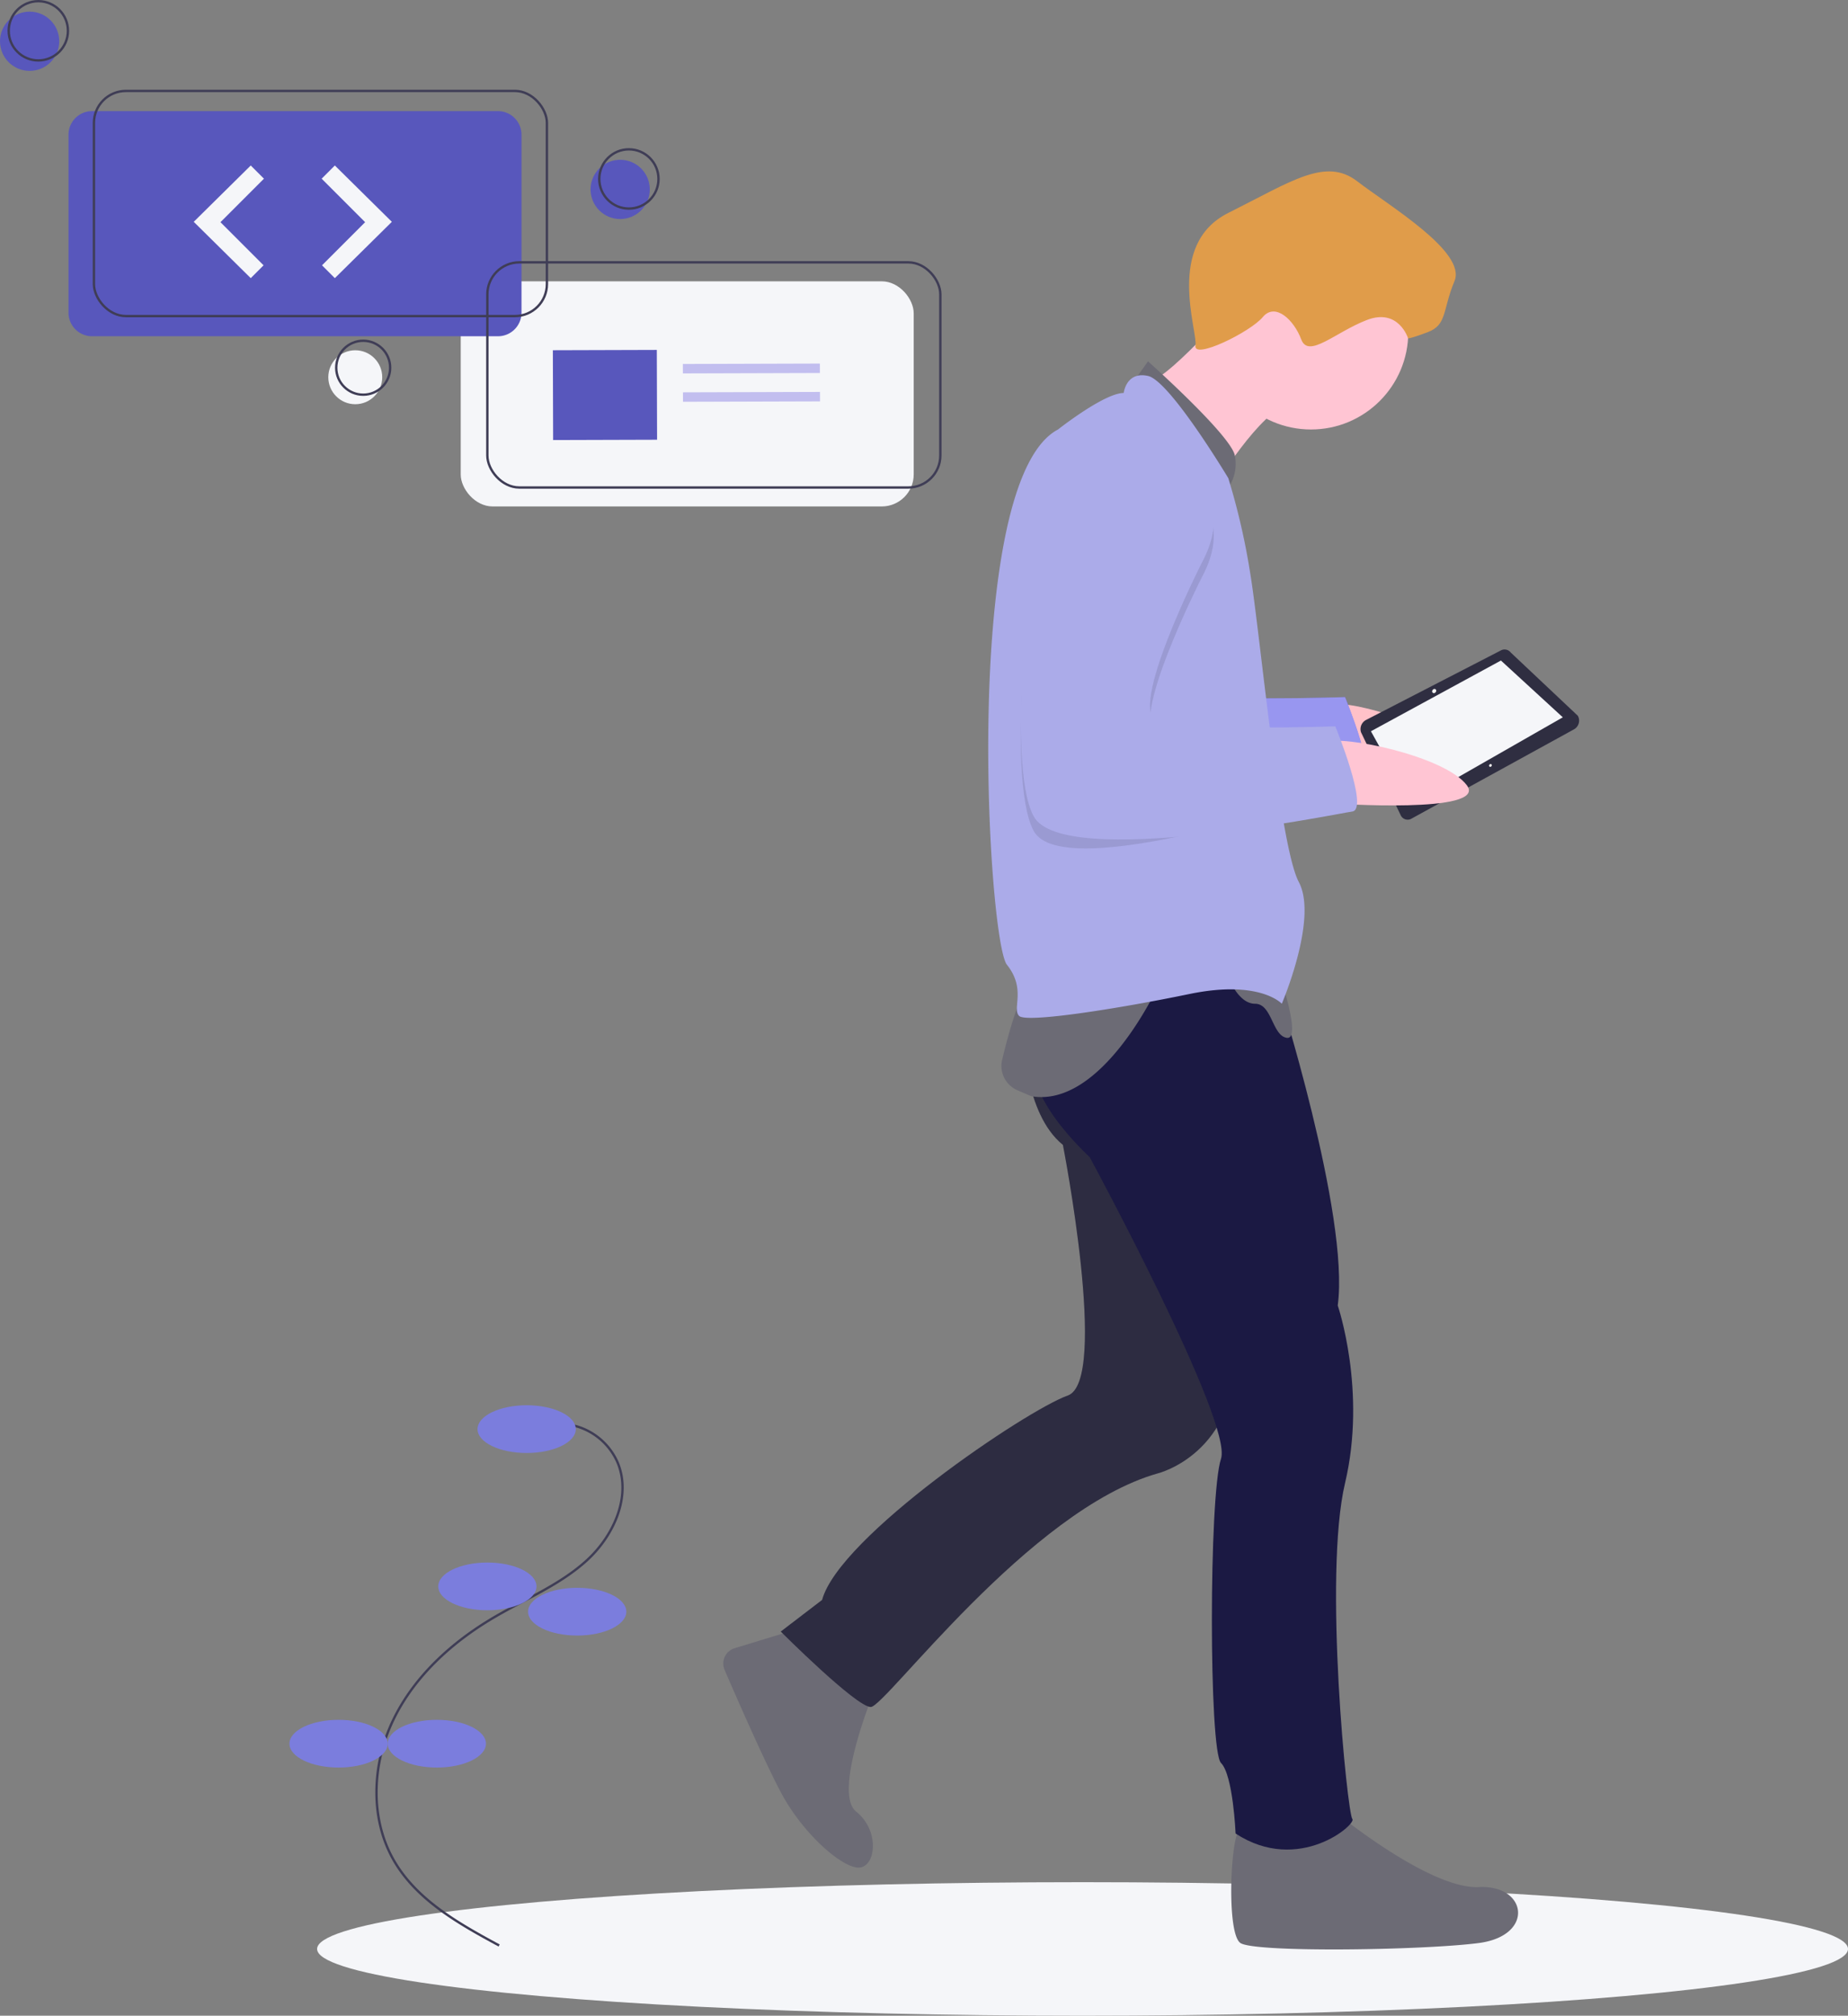 <svg xmlns="http://www.w3.org/2000/svg" width="782.171" height="852.76"><rect width="100%" height="100%" fill="#808080" stroke="none"/><defs><style>.a{fill:#f5f6f9}.b{fill:none;stroke:#3f3d56;stroke-miterlimit:10}.c{fill:#7b7ddd}.l{fill:#ffc5d3}.n{fill:#ababe9}.h{fill:#6c6b75}.i{fill:#2f2e41}.p{fill:#f2f2f2}.q{fill:#5857bc}</style></defs><g transform="translate(85.809 -83.627)"><ellipse class="a" cx="323.978" cy="28.246" rx="323.978" ry="28.246" transform="translate(48.406 879.895)"/><ellipse class="a" cx="275.957" cy="18.679" rx="275.957" ry="18.679" transform="translate(96.427 889.007)"/><path class="b" d="M152.097 685.985a27.307 27.307 0 0123.538 16.458c5.886 14.227-1.693 30.939-13.069 41.314s-25.99 16.3-39.268 24.1c-17.834 10.469-33.86 25-42.783 43.659s-9.873 41.765.616 59.588c9.736 16.542 27.438 26.443 44.322 35.574"/><ellipse class="c" cx="20.793" cy="10.1" rx="20.793" ry="10.1" transform="translate(116.309 678.124)"/><ellipse class="c" cx="20.793" cy="10.1" rx="20.793" ry="10.1" transform="translate(99.675 744.663)"/><ellipse class="c" cx="20.793" cy="10.1" rx="20.793" ry="10.1" transform="translate(137.697 755.357)"/><ellipse class="c" cx="20.793" cy="10.1" rx="20.793" ry="10.1" transform="translate(78.287 811.201)"/><ellipse class="c" cx="20.793" cy="10.1" rx="20.793" ry="10.1" transform="translate(36.701 811.201)"/><path d="M479.147 407.915s65.339 10.324 57.309-2.7-50.788-26.044-58.629-23.326 1.32 26.026 1.32 26.026z" fill="#ffc1c7"/><path d="M479.147 407.915s65.339 10.324 57.309-2.7-50.788-26.044-58.629-23.326 1.32 26.026 1.32 26.026z" opacity=".1" fill="#ffc5d3"/><path d="M404.215 262.233s42.207 11.324 22.648 47.354c0 0-31.913 62.8-18.53 66.914s75.149 2.059 75.149 2.059 14.412 35 7.206 36.03-122.5 24.707-134.857 2.059 0-120.445 0-120.445 17.501-48.383 48.384-33.971z" fill="#6c63ff"/><path d="M404.215 262.233s42.207 11.324 22.648 47.354c0 0-31.913 62.8-18.53 66.914s75.149 2.059 75.149 2.059 14.412 35 7.206 36.03-122.5 24.707-134.857 2.059 0-120.445 0-120.445 17.501-48.383 48.384-33.971z" opacity=".71" fill="#ababe9"/><path class="h" d="M284.8 797.543s-18.53 44.266-8.236 52.5 8.236 23.677 1.029 23.677-23.677-14.412-32.942-31.913c-6.9-13.037-18.374-39.213-23.777-51.718a6.778 6.778 0 014.246-9.171l29.825-9.113zm195.594 53.532s39.119 31.913 59.708 30.883 23.677 20.589 0 23.677-94.709 4.118-100.885 0-4.118-47.354 0-48.384 41.177-6.176 41.177-6.176z"/><path class="i" d="M347.596 522.682s0 31.913 16.471 45.3c0 0 19.559 99.856 2.059 106.033s-96.767 59.704-103.974 86.468l-17.5 13.383s31.913 31.913 38.089 31.913 66.914-83.385 121.474-98.827c0 0 33.972-8.236 32.942-52.5s-41.178-161.623-41.178-161.623h-46.324z"/><path d="M347.596 522.682s0 31.913 16.471 45.3c0 0 19.559 99.856 2.059 106.033s-96.767 59.704-103.974 86.468l-17.5 13.383s31.913 31.913 38.089 31.913 66.914-83.385 121.474-98.827c0 0 33.972-8.236 32.942-52.5s-41.178-161.623-41.178-161.623h-46.324z" opacity=".096" fill="#1b1943"/><path d="M454.658 501.064s30.883 96.768 25.736 134.857c0 0 12.353 36.031 3.088 75.149s1.03 140 3.088 142.063-22.648 23.677-49.413 6.177c0 0-1.029-24.707-6.177-29.854s-5.147-113.239 0-128.68-55.59-127.651-55.59-127.651-32.942-29.854-20.589-45.3-1.029-46.325-1.029-46.325l93.679 6.177z" fill="#1b1943"/><circle class="l" cx="41.178" cy="41.178" r="41.178" transform="translate(427.892 182.966)"/><path class="l" d="M442.304 205.613s-32.942 38.089-41.178 39.119 26.765 45.3 26.765 45.3 19.559-32.942 32.942-36.031-18.529-48.388-18.529-48.388z"/><path class="h" d="M394.95 243.703l5.147-7.206s35.469 31.619 36.779 40a18.158 18.158 0 01-2.807 13.529l-20.589-9.261-10.294-20.591zm61.767 255.302s8.236 24.707 2.059 23.677-6.177-14.412-13.383-14.412-11.324-11.321-11.324-11.321zm-52.502 2.059s-23.677 51.472-53.529 46.325l-5.83-2.5a11.222 11.222 0 01-6.5-12.935c2.845-11.856 8.074-30.892 12.327-30.892z"/><path d="M510.159 226.728s-4.029-12.879-17.412-7.732-24.707 16.471-27.795 8.236-10.992-15.812-16.3-9.45-29.505 18.2-28.476 12.024-12.868-42.722 13.9-56.1 41.178-23.677 54.56-13.383 46.325 29.854 41.178 42.207-3.088 18.53-11.324 21.618-8.331 2.58-8.331 2.58z" fill="#e09c4a"/><path class="n" d="M389.803 249.879s1.029-9.265 10.294-7.206 33.974 43.237 33.974 43.237a291.239 291.239 0 019.265 40.148c4.118 24.707 12.353 115.3 20.589 130.739s-7.206 51.472-7.206 51.472-9.265-10.294-39.119-4.118-68.973 12.353-72.061 9.265 3.088-11.324-5.147-21.618-19.562-204.859 21.616-226.478c0 0 19.563-15.441 27.795-15.441z"/><path d="M400.098 280.763s42.207 11.324 22.648 47.354c0 0-31.913 62.8-18.53 66.914s75.149 2.059 75.149 2.059 6.691 22.133-.515 23.162-114.783 37.575-127.136 14.932 0-120.445 0-120.445 17.5-48.389 48.384-33.976z" opacity=".1"/><path class="i" d="M580.215 392.27l-68.421 37.583a3.258 3.258 0 01-4.791-1.413l-16.761-35.035a4.373 4.373 0 012.242-5.252l56.806-29.283a3.316 3.316 0 014.346.831l28.376 26.733a4.214 4.214 0 01-1.8 5.834z"/><path class="a" d="M575.65 387.091l-64.145 36.664-17.069-30.765 55.027-29.924z"/><ellipse class="p" cx=".805" cy=".944" rx=".805" ry=".944" transform="rotate(-140.15 328.98 94.14)"/><ellipse class="p" cx=".537" cy=".63" rx=".537" ry=".63" transform="rotate(-140.15 346.516 105.355)"/><path class="l" d="M478.192 423.517s65.987 4.626 56.859-7.658-52.852-21.547-60.429-18.16 3.57 25.818 3.57 25.818z"/><path class="n" d="M400.097 274.587s42.207 11.324 22.648 47.354c0 0-31.913 62.8-18.53 66.914s75.149 2.059 75.149 2.059 14.412 35 7.206 36.031-122.5 24.707-134.857 2.059 0-120.445 0-120.445 17.501-48.385 48.384-33.972z"/></g><g transform="translate(85.809 -83.627)"><circle class="q" cx="12.535" cy="12.535" r="12.535" transform="translate(-85.809 88.551)"/><circle class="b" cx="12.535" cy="12.535" r="12.535" transform="translate(-82.123 84.127)"/><circle class="q" cx="12.535" cy="12.535" r="12.535" transform="translate(164.148 151.224)"/><circle class="b" cx="12.535" cy="12.535" r="12.535" transform="translate(167.834 146.8)"/><rect class="a" width="191.728" height="95.242" rx="13.524" transform="translate(109.191 202.641)"/><circle class="a" cx="11.412" cy="11.412" r="11.412" transform="translate(53.148 231.811)"/><circle class="b" cx="11.412" cy="11.412" r="11.412" transform="translate(56.504 227.783)"/><path class="q" d="M-46.838 130.641h171.786a9.971 9.971 0 019.971 9.971v75.3a9.971 9.971 0 01-9.971 9.971H-46.838a9.971 9.971 0 01-9.971-9.972v-75.299a9.971 9.971 0 019.971-9.971z"/><rect class="b" width="191.728" height="95.242" rx="13.524" transform="translate(-46.055 122.099)"/><rect class="b" width="191.728" height="95.242" rx="13.524" transform="translate(120.462 194.62)"/><path class="a" d="M20.321 153.641l-24.13 23.829 24.13 23.829 5.429-5.429-18.248-18.249 18.4-18.4zm35.592 0l24.13 23.829-24.13 23.829-5.429-5.429 18.249-18.249-18.4-18.4z"/><path class="q" d="M148.19 231.795l44-.132.114 38-44 .132z"/><path d="M203.208 237.605l58-.174.012 4-58 .174zm.045 12l58-.174.012 4-58 .174z" fill="#c2beef"/></g></svg>